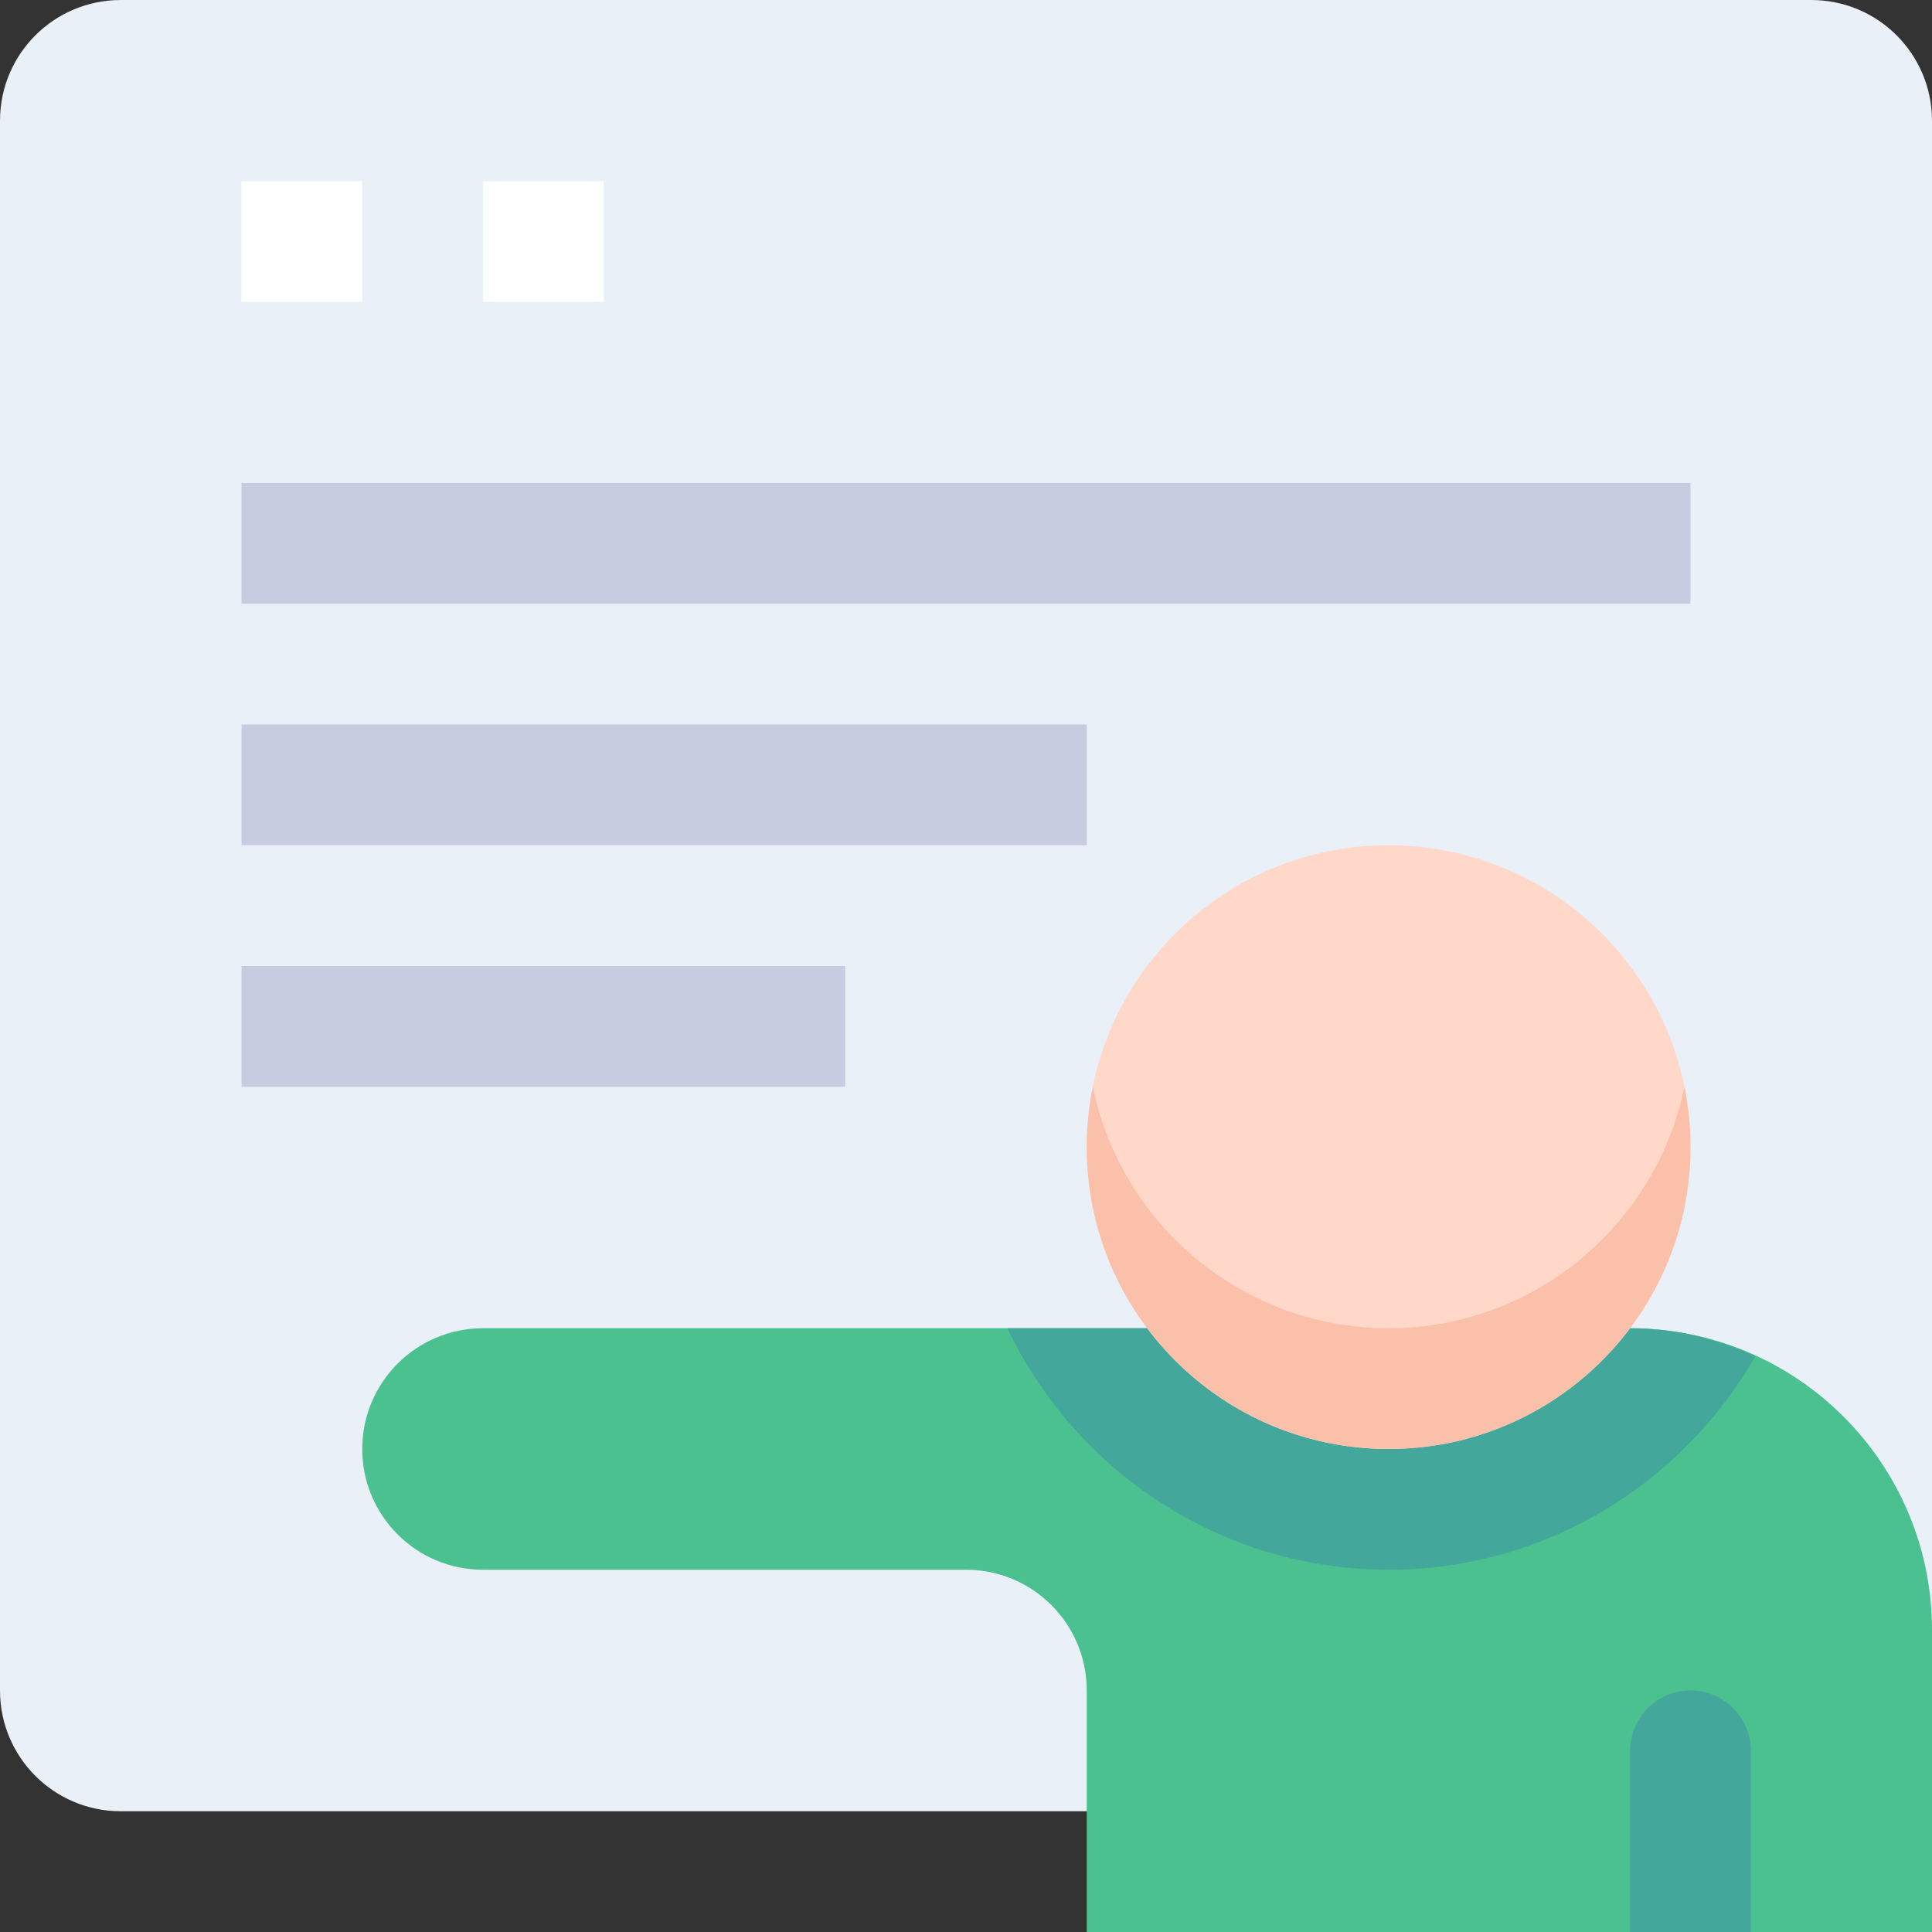 <svg height="514.444pt" viewBox="0 0 514.444 514.444" width="514.444pt" xmlns="http://www.w3.org/2000/svg"><rect x="0" y="0" width="514.444" height="514.444" fill="#333333" stroke="none"/><path d="m482.289 482.289h-450.137c-17.766 0-32.152-14.387-32.152-32.152v-417.984c0-17.766 14.387-32.152 32.152-32.152h450.137c17.766 0 32.156 14.387 32.156 32.152v417.984c0 17.766-14.391 32.152-32.156 32.152zm0 0" fill="#e9f0f8"/><path d="m514.445 514.445h-225.07v-64.309c0-17.762-14.391-32.152-32.152-32.152h-128.613c-17.762 0-32.152-14.387-32.152-32.152s14.391-32.152 32.152-32.152h305.453c44.387 0 80.383 35.996 80.383 80.383zm0 0" fill="#4bc18f"/><path d="m466.215 514.445h-32.152v-48.23c0-8.875 7.203-16.078 16.074-16.078 8.875 0 16.078 7.203 16.078 16.078zm0 0" fill="#44a79b"/><path d="m467.402 361.141c-10.176-4.68-21.41-7.461-33.34-7.461h-165.828c18.102 37.957 56.75 64.305 101.523 64.305 41.781 0 78.242-22.941 97.645-56.844zm0 0" fill="#44a79b"/><path d="m450.137 305.449c0 44.395-35.988 80.383-80.379 80.383-44.395 0-80.383-35.988-80.383-80.383 0-44.391 35.988-80.379 80.383-80.379 44.391 0 80.379 35.988 80.379 80.379zm0 0" fill="#ffd8c9"/><path d="m369.758 353.68c-38.809 0-71.285-27.668-78.758-64.305-1.062 5.191-1.625 10.578-1.625 16.074 0 44.324 36.059 80.383 80.383 80.383 44.32 0 80.379-36.059 80.379-80.383 0-5.496-.562-10.883-1.621-16.074-7.477 36.637-39.949 64.305-78.758 64.305zm0 0" fill="#fbc0aa"/><g fill="#c7cce1"><path d="m64.305 128.609h385.832v32.152h-385.832zm0 0"/><path d="m64.305 192.918h225.07v32.152h-225.07zm0 0"/><path d="m64.305 257.223h160.766v32.152h-160.766zm0 0"/></g><path d="m64.305 48.23h32.152v32.152h-32.152zm0 0" fill="#fff"/><path d="m128.609 48.23h32.152v32.152h-32.152zm0 0" fill="#fff"/></svg>